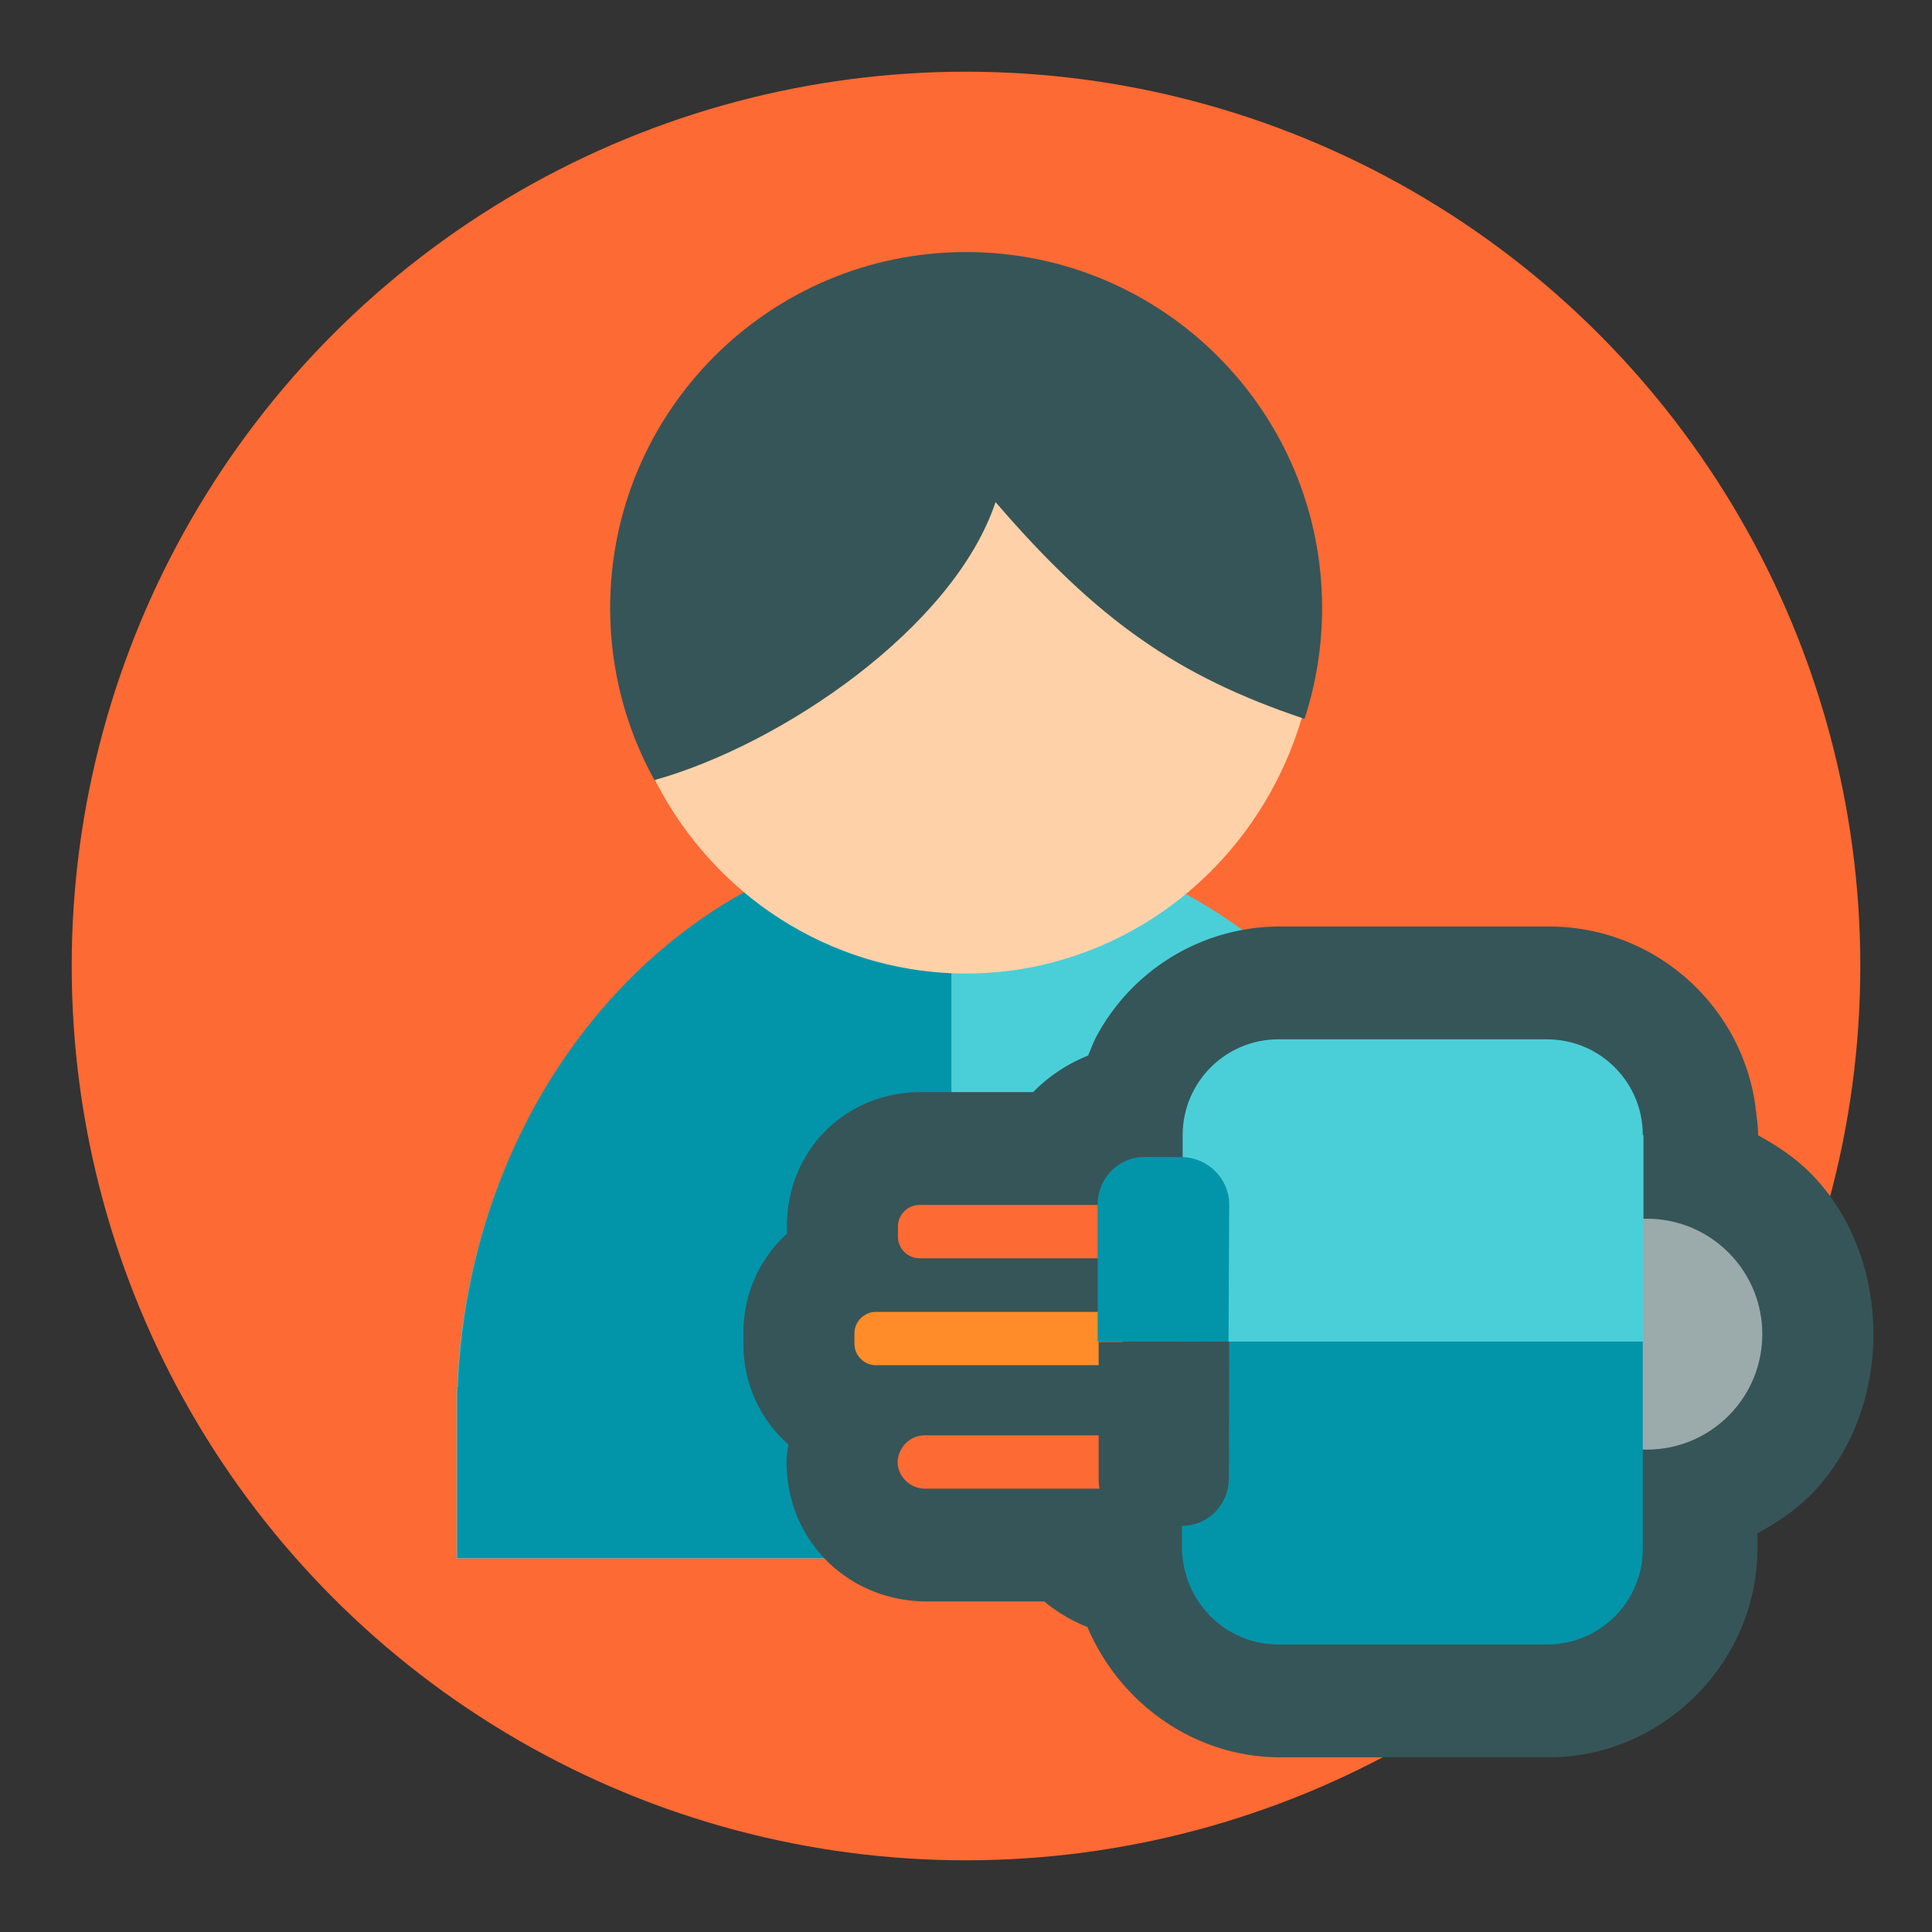 <?xml version="1.0" encoding="UTF-8" standalone="no"?>
<svg
   xmlns:dc="http://purl.org/dc/elements/1.1/"
   xmlns:cc="http://creativecommons.org/ns#"
   xmlns:rdf="http://www.w3.org/1999/02/22-rdf-syntax-ns#"
   xmlns:svg="http://www.w3.org/2000/svg"
   xmlns="http://www.w3.org/2000/svg"
   xmlns:sodipodi="http://sodipodi.sourceforge.net/DTD/sodipodi-0.dtd"
   xmlns:inkscape="http://www.inkscape.org/namespaces/inkscape"
   width="512"
   height="512"
   viewBox="0 0 512 512"
   fill="none"
   version="1.1"
   id="svg12"
   sodipodi:docname="plugin-user-profiles.svg"
   inkscape:version="1.0.1 (3bc2e813f5, 2020-09-07)"
   inkscape:export-filename="E:\Superalgos\Projects\Community-Plugins\Icons\plugin-user-profiles.png"
   inkscape:export-xdpi="100"
   inkscape:export-ydpi="100">
  <rect x="0" y="0" width="512" height="512" fill="#333333" stroke="none"/>
  <defs
     id="defs16" />
  <sodipodi:namedview
     pagecolor="#ffffff"
     bordercolor="#666666"
     borderopacity="1"
     objecttolerance="10"
     gridtolerance="10"
     guidetolerance="10"
     inkscape:pageopacity="0"
     inkscape:pageshadow="2"
     inkscape:window-width="1920"
     inkscape:window-height="1017"
     id="namedview14"
     showgrid="false"
     inkscape:zoom="0.84765625"
     inkscape:cx="318.72475"
     inkscape:cy="236.36394"
     inkscape:window-x="-8"
     inkscape:window-y="-8"
     inkscape:window-maximized="1"
     inkscape:current-layer="g1296"
     inkscape:document-rotation="0" />
  <circle
     cx="256"
     cy="256"
     r="237"
     fill="#FD6A33"
     id="circle2" />
  <path
     d="M391 374.955L390.997 375.732L391 413H121L121.003 375.732L121 374.955V367.967H121.137C124.362 286.734 183.507 222 256 222C328.493 222 387.638 286.734 390.863 367.967H391V374.955Z"
     fill="#4ACFD9"
     id="path4" />
  <path
     fill-rule="evenodd"
     clip-rule="evenodd"
     d="M252.136 221.172C181.498 223.454 124.457 287.579 121.293 367.68H121.156V374.697L121.159 375.477L121.156 412.899H252.136V221.172Z"
     fill="#0295AA"
     id="path6" />
  <ellipse
     cx="256"
     cy="162.5"
     rx="93"
     ry="95.5"
     fill="#FFD1A9"
     id="ellipse8" />
  <path
     fill-rule="evenodd"
     clip-rule="evenodd"
     d="M173.433 206.736C207.154 197.318 252.729 166.369 263.83 133.061C290.881 164.48 312.112 179.249 345.707 190.502C348.733 181.258 350.369 171.385 350.369 161.131C350.369 109.031 308.133 66.795 256.033 66.795C203.933 66.795 161.697 109.031 161.697 161.131C161.697 177.672 165.955 193.219 173.433 206.736Z"
     fill="#365558"
     id="path10" />
  <rect
     x="-552.972"
     y="-2.406"
     class="st1"
     width="128"
     height="128"
     id="rect14"
     style="fill:#f0353d" />
  <rect
     x="-424.972"
     y="-2.406"
     class="st2"
     width="128"
     height="128"
     id="rect16"
     style="fill:#fd6a33" />
  <rect
     x="-296.972"
     y="-2.406"
     class="st3"
     width="128"
     height="128"
     id="rect18"
     style="fill:#ff8c29" />
  <rect
     x="-168.972"
     y="-2.406"
     class="st4"
     width="128"
     height="128"
     id="rect20"
     style="fill:#ffd1a9" />
  <rect
     x="-552.972"
     y="125.594"
     class="st5"
     width="128"
     height="128"
     id="rect22"
     style="fill:#365558" />
  <rect
     x="-424.972"
     y="125.594"
     class="st6"
     width="128"
     height="128"
     id="rect24"
     style="fill:#0295aa" />
  <rect
     x="-296.972"
     y="125.594"
     class="st7"
     width="128"
     height="128"
     id="rect26"
     style="fill:#4acfd9" />
  <rect
     x="-552.972"
     y="253.594"
     class="st8"
     width="128"
     height="128"
     id="rect28"
     style="fill:#9baaab" />
  <rect
     x="-424.972"
     y="253.594"
     class="st9"
     width="128"
     height="128"
     id="rect30"
     style="fill:#cdd4d5" />
  <rect
     x="-296.972"
     y="253.594"
     class="st10"
     width="128"
     height="128"
     id="rect32"
     style="fill:#e6eaea" />
  <rect
     x="-168.972"
     y="253.594"
     class="st11"
     width="128"
     height="128"
     id="rect34"
     style="fill:#ffffff" />
  <rect
     x="-552.972"
     y="381.594"
     class="st12"
     width="128"
     height="128"
     id="rect36"
     style="fill:#bcd643" />
  <g
     id="g1027-5"
     transform="rotate(45,1459.624,-250.951)" />
  <g
     id="g1027-2"
     transform="rotate(45,1236.363,-21.54)" />
  <g
     id="g1296"
     transform="translate(225.327,265.438)">
    <g
       id="g1027-55"
       transform="matrix(0.894,0.894,-0.894,0.894,-615.735,-1669.352)"
       style="fill:#365558;fill-opacity:1">
      <path
         id="circle58-7"
         style="fill:#365558;fill-opacity:1"
         d="m 1330.608,514.403 c -1.076,1.076 -2.073,2.186 -2.991,3.312 -1.398,1.714 -2.658,3.523 -3.772,5.41 a 23.648,23.648 0 0 0 0,0.003 c -0.361,0.612 -0.715,1.245 -1.056,1.896 -1.341,2.557 -2.415,5.22 -3.215,7.938 -0.398,1.353 -0.73,2.724 -0.996,4.111 -0.264,1.38 -0.462,2.764 -0.593,4.161 a 23.648,23.648 0 0 0 0,10e-4 c -0.521,5.576 0.03,11.2 1.639,16.594 0.425,1.424 1.072,2.79 1.646,4.176 -1.859,4.323 -2.784,8.94 -2.739,13.572 l -16.622,16.623 c -11.209,11.209 -11.209,28.533 0,39.742 l 1.124,1.124 c -0.364,7.564 2.329,15.228 8.277,21.176 l 1.599,1.599 c 6.051,6.051 13.877,8.72 21.568,8.238 0.642,0.828 1.209,1.696 1.949,2.471 a 23.648,23.648 0 0 0 0.384,0.392 c 11.654,11.654 29.43,11.379 40.949,0.384 a 23.648,23.648 0 0 0 0.392,-0.384 l 17.523,-17.523 c 3.493,-0.302 6.925,-1.207 10.194,-2.609 15.889,6.474 35.058,3.557 47.883,-9.268 l 39.8,-39.8 c 16.931,-16.931 16.803,-45.038 0,-61.841 l -2.281,-2.282 c 1.297,-4.365 2.207,-8.84 2.207,-13.396 5e-4,-25.053 -22.794,-47.848 -47.847,-47.847 a 23.648,23.648 0 0 0 0,-0.001 c -4.503,4.1e-4 -8.926,0.89 -13.245,2.157 l -0.032,-0.032 a 23.648,23.648 0 0 0 -3.063,-2.583 c -0.111,-0.093 -0.213,-0.199 -0.325,-0.291 -0.284,-0.232 -0.534,-0.413 -0.804,-0.621 a 23.648,23.648 0 0 0 -0.963,-0.747 23.648,23.648 0 0 0 0,-10e-4 c -0.606,-0.446 -1.212,-0.866 -1.809,-1.26 v -0.003 c -1.23,-0.812 -2.484,-1.548 -3.752,-2.214 -5.119,-2.686 -10.64,-4.283 -16.214,-4.803 -1.4,-0.131 -2.797,-0.194 -4.182,-0.191 -2.793,0.007 -5.579,0.281 -8.324,0.819 -1.365,0.268 -2.732,0.604 -4.084,1.007 v -10e-4 c -4.048,1.208 -7.967,3.015 -11.598,5.417 -1.814,1.2 -3.555,2.548 -5.198,4.033 -0.564,0.51 -1.102,1.022 -1.61,1.53 z" />
    </g>
    <g
       id="g1027"
       transform="matrix(0.894,0.894,-0.894,0.894,-442.442,-1790.903)">
      <circle
         class="st12"
         cx="1416.432"
         cy="685.394"
         r="24.2"
         id="circle58"
         style="fill:#9baaab" />
      <path
         class="st7"
         d="m 1329.232,740.594 c -1.7,-1.7 -4.6,-1.7 -6.3,0 l -33.5,33.5 c -1.7,1.7 -1.7,4.6 0,6.3 l 1.6,1.6 c 1.7,1.7 4.6,1.7 6.3,0 l 33.5,-33.5 c 1.8,-1.8 1.8,-4.5 0,-6.3 z"
         id="path60"
         style="fill:#fd6a33" />
      <path
         class="st10"
         d="m 1338.632,762.894 c -1.7,-1.7 -4.6,-1.7 -6.3,0 l -33.5,33.5 c -1.7,1.7 -1.7,4.6 0,6.3 l 1.6,1.6 c 1.7,1.7 4.6,1.7 6.3,0 l 33.5,-33.5 c 1.8,-1.8 1.8,-4.5 0,-6.3 z"
         id="path62"
         style="fill:#ff8c29" />
      <path
         class="st7"
         d="m 1356.232,775.594 -31.9,31.9 c -2.1,2.1 -2.1,5.7 0,7.9 2.1,2.1 5.7,2.1 7.9,0 l 31.9,-31.9 c 2.1,-2.1 2.1,-5.7 0,-7.9 -2.3,-2.3 -5.6,-2.3 -7.9,0 z"
         id="path64"
         style="fill:#fd6a33" />
      <path
         class="st6"
         d="m 1386.332,656.494 c -7.9,-7.9 -20.6,-7.8 -28.4,0 l -39.8,39.8 c -7.9,7.9 -7.8,20.6 0,28.4 l 30.6,30.6 68.3,-68.3 -30.6,-30.6 z"
         id="path66"
         style="fill:#4acfd9" />
      <path
         class="st4"
         d="m 1416.932,687.094 -68.3,68.3 30.6,30.6 c 8,7.8 20.7,7.9 28.6,0 l 39.8,-39.8 c 7.9,-7.9 7.8,-20.6 0,-28.4 z"
         id="path68"
         style="fill:#0295aa" />
      <path
         class="st4"
         d="m 1321.332,727.994 -5.7,5.7 c -3.7,3.7 -3.7,9.8 0,13.7 l 20.5,20.5 19.4,-19.4 -20.4,-20.6 c -3.8,-3.6 -9.9,-3.6 -13.8,0.1 z"
         id="path70"
         style="fill:#0295aa" />
      <path
         class="st5"
         d="m 1355.632,748.394 -19.3,19.4 20.5,20.5 c 3.7,3.7 9.8,3.7 13.5,0 l 5.7,-5.7 c 3.7,-3.7 3.7,-9.8 0,-13.7 z"
         id="path72"
         style="fill:#365558" />
    </g>
  </g>
</svg>
